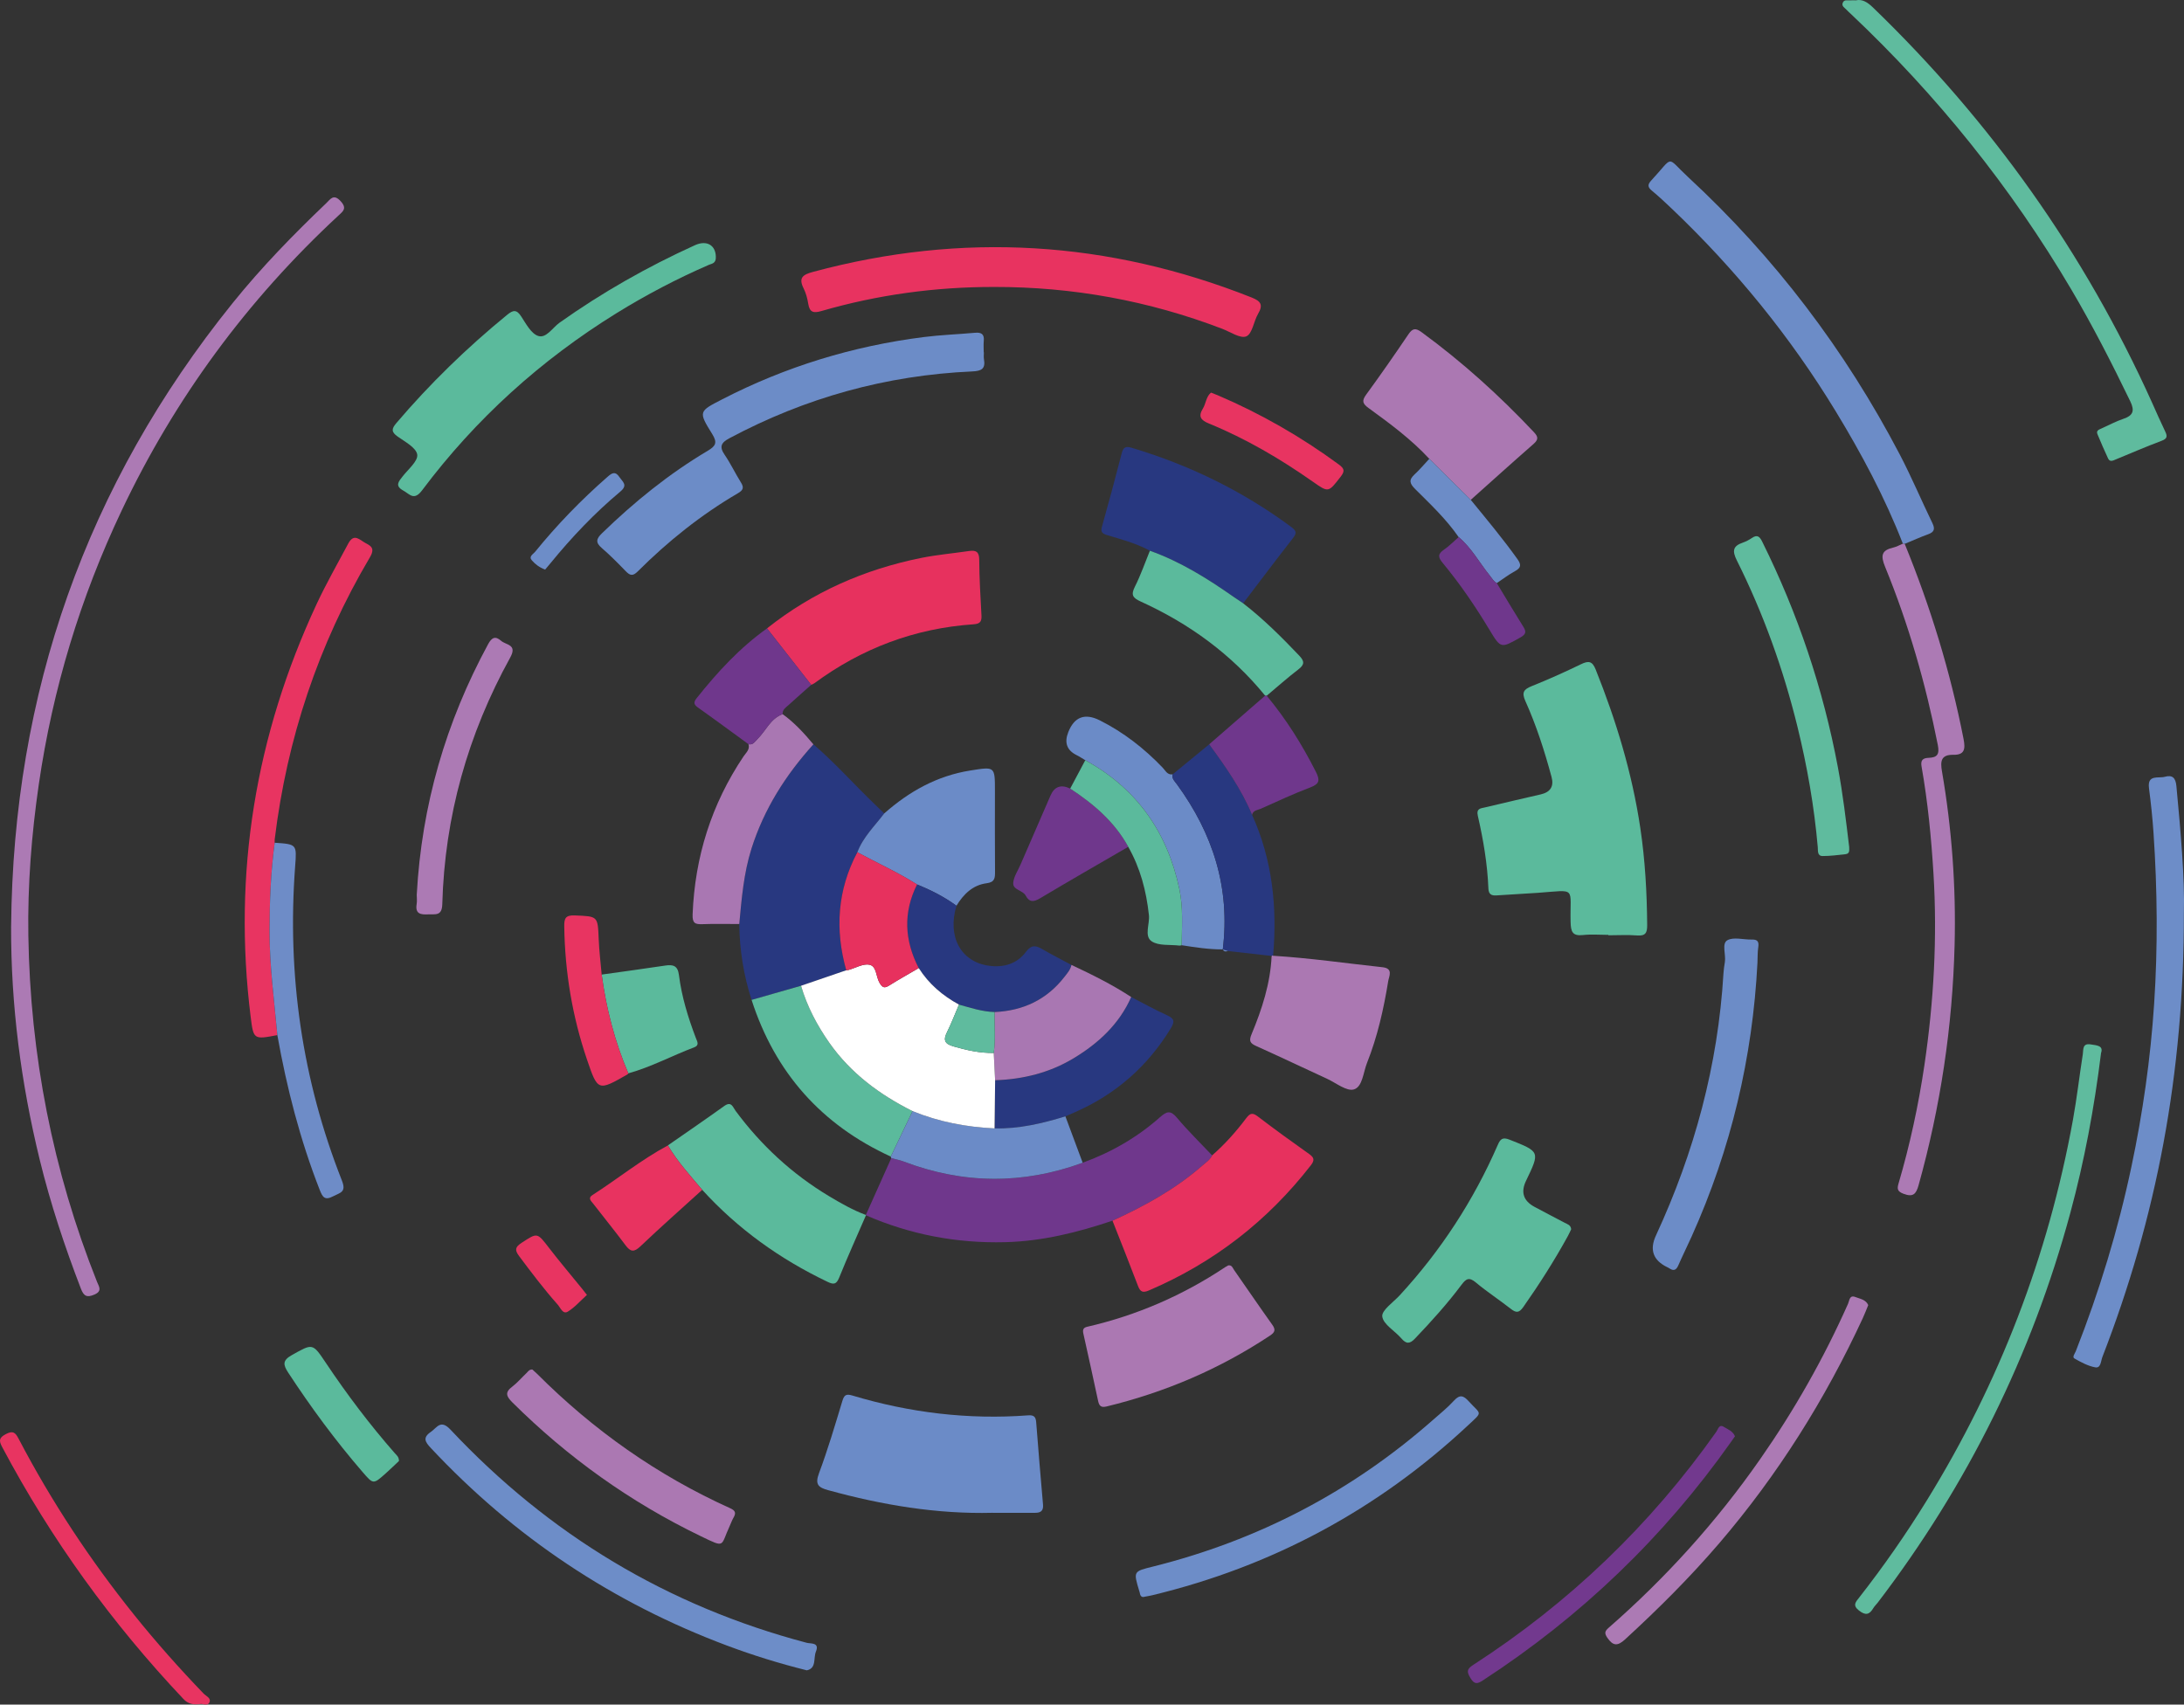 <?xml version="1.0" encoding="UTF-8"?>
<svg id="_Слой_2" data-name="Слой 2" xmlns="http://www.w3.org/2000/svg" viewBox="0 0 1000 780.61">
  <rect x="0" y="0" width="1000" height="780.61" fill="#333333" stroke="none"/>
  <defs>
    <style>
      .cls-1 {
        fill: #6c8cc7;
      }

      .cls-1, .cls-2, .cls-3, .cls-4, .cls-5, .cls-6, .cls-7, .cls-8, .cls-9, .cls-10, .cls-11, .cls-12, .cls-13, .cls-14, .cls-15, .cls-16 {
        stroke-width: 0px;
      }

      .cls-2 {
        fill: #6e8cc7;
      }

      .cls-3 {
        fill: #6b8bc7;
      }

      .cls-4 {
        fill: #6d8dc8;
      }

      .cls-5 {
        fill: #5fbb9e;
      }

      .cls-6 {
        fill: #a977b2;
      }

      .cls-7 {
        fill: #6f378c;
      }

      .cls-8 {
        fill: #e83461;
      }

      .cls-9 {
        fill: #5bba9c;
      }

      .cls-10 {
        fill: #72398e;
      }

      .cls-11 {
        fill: #ab78b2;
      }

      .cls-12 {
        fill: #ac7ab4;
      }

      .cls-13 {
        fill: #e83360;
      }

      .cls-14 {
        fill: #fff;
      }

      .cls-15 {
        fill: #283880;
      }

      .cls-16 {
        fill: #e7315e;
      }
    </style>
  </defs>
  <g id="_Слой_1-2" data-name="Слой 1">
    <path class="cls-9" d="M736.42,428.12c-3.86,0-7.76-.34-11.58.08-4.89.54-5.59-1.56-5.7-5.95-.4-16.3,3.11-14.69-15.03-13.38-6.3.46-12.61.72-18.91,1.18-2.42.18-3.6-.63-3.7-3.15-.45-11.25-2.32-22.32-4.83-33.25-.81-3.52,1.34-3.43,3.22-3.89,8.51-2.05,17.05-4,25.58-5.97q6.69-1.55,4.94-7.99c-3.19-11.86-6.95-23.55-11.98-34.75-1.77-3.94-.78-5.36,2.93-6.85,7.65-3.06,15.17-6.45,22.58-10.04,3.42-1.66,5.14-1.41,6.66,2.39,9.41,23.47,16.7,47.48,20.45,72.58,2.21,14.79,3.04,29.6,3.15,44.51.03,3.56-.77,5.05-4.62,4.75-4.36-.35-8.77-.08-13.16-.08v-.18Z"/>
    <path class="cls-15" d="M344.13,457.91c-3.64-11.3-5.5-22.88-5.64-34.75,1.08-11.63,2.03-23.25,5.59-34.53,5.74-18.17,15.69-33.76,28.36-47.77,10.04,8.62,18.78,18.55,28.32,27.68,1.38,1.32,2.75,2.65,4.12,3.97-4.36,5.75-9.7,10.82-12.31,17.79-9.18,17.31-10.3,35.37-5.08,54.04-6.91,2.37-13.81,4.73-20.72,7.1-7.54,2.16-15.08,4.32-22.63,6.48Z"/>
    <path class="cls-7" d="M509.39,559.01c-15.95,5.36-32.1,9.41-49.11,9.84-22.23.57-43.44-3.46-63.79-12.31,0,0-.05-.15-.05-.15,3.89-8.67,7.77-17.35,11.65-26.02,1.85.5,3.76.84,5.55,1.52,27.29,10.39,54.64,10.63,82.07.59,13.11-4.77,25.03-11.63,35.46-20.89,3.05-2.71,4.79-3.23,7.71.26,5.05,6.03,10.72,11.53,16.13,17.26-1.02,2.14-2.98,3.36-4.69,4.85-12.23,10.67-26.27,18.39-40.94,25.07Z"/>
    <path class="cls-12" d="M5.09,424.16c.95-106.78,34.3-202.05,101.43-285.37,13.15-16.32,27.71-31.29,42.85-45.73,1.91-1.82,3.34-4.5,6.62-.91,3.04,3.31,1.06,4.62-1.07,6.6-41.71,38.66-74.84,83.64-99.2,135.02-18.91,39.89-31.59,81.67-37.95,125.4-3.34,22.99-5.15,46.08-4.79,69.25.86,54.72,11.15,107.67,31.45,158.59.87,2.18,2.52,4.23-1.21,5.84-3.47,1.5-4.88.68-6.17-2.69-7.44-19.34-13.95-38.97-18.87-59.1-8.57-35.09-13.21-70.66-13.1-106.89Z"/>
    <path class="cls-3" d="M454.49,692.78c-25.63.65-50.6-3.57-75.23-10.34-4.52-1.24-6.2-2.57-4.28-7.73,4.04-10.82,7.33-21.94,10.67-33,.84-2.78,1.63-3.54,4.64-2.63,26.28,7.89,53.12,11.12,80.53,9.07,2.62-.2,3.43.76,3.62,3.13.99,12.58,2.01,25.16,3.13,37.73.26,2.88-1.05,3.78-3.6,3.78-6.49-.01-12.99,0-19.48,0Z"/>
    <path class="cls-1" d="M450.5,161.33c0,1.05-.15,2.13.03,3.16.77,4.41-1.08,5.42-5.4,5.61-39.36,1.74-76.4,12.05-111.17,30.6-3.73,1.99-4.74,3.82-2.17,7.56,2.77,4.04,4.87,8.54,7.48,12.7,1.49,2.36.97,3.54-1.35,4.89-16.92,9.89-32.11,22.05-45.96,35.88-2.27,2.26-3.54,1.82-5.47-.17-3.54-3.66-7.13-7.3-10.98-10.62-2.92-2.51-2.49-4.2.07-6.68,14.79-14.37,30.72-27.29,48.47-37.82,3.64-2.16,4.51-3.71,2.1-7.6-6.49-10.44-6.23-10.43,4.63-16.02,28.99-14.93,59.69-24.32,92-28.44,7.83-1,15.74-1.27,23.61-1.98,2.86-.26,4.36.53,4.06,3.68-.17,1.74-.03,3.51-.03,5.27h.09Z"/>
    <path class="cls-13" d="M455.12,131.41c-26.84-.02-53.2,3.55-78.97,11.02-3.67,1.06-5.44.66-6.08-3.32-.38-2.4-1.03-4.87-2.11-7.03-2.52-5.01-.21-6.36,4.38-7.59,68.25-18.37,135.11-14.27,200.76,11.75,4.29,1.7,5.32,3.41,2.95,7.46-2.02,3.45-2.63,9.15-5.38,10.33-2.7,1.16-7.34-2.05-11.07-3.47-33.64-12.87-68.47-19.21-104.48-19.15Z"/>
    <path class="cls-4" d="M999.94,417.75c.14,74.15-12.64,140.06-37.33,203.73-.68,1.76-.67,5.15-3.19,4.7-3.34-.59-6.56-2.35-9.58-4.06-1.15-.65.19-2.26.61-3.32,10.81-27.48,19.38-55.64,25.48-84.53,5.19-24.57,8.73-49.37,10.39-74.45,1.73-26.16,1.49-52.3-.28-78.43-.46-6.82-1.19-13.64-2.07-20.42-.84-6.48,4.29-4.41,7.27-5.25,3.51-.98,4.93.56,5.28,4.24,2,21.16,3.83,42.31,3.43,57.81Z"/>
    <path class="cls-15" d="M526.51,252.22c-6.16-3.41-12.94-5.16-19.6-7.18-2.46-.75-3-1.55-2.31-4,3.12-11.1,6.13-22.24,8.99-33.41.68-2.64,1.69-3.42,4.36-2.63,26.58,7.9,51.1,19.87,73.4,36.41,2.63,1.95,2.2,3.05.49,5.25-7.65,9.8-15.11,19.73-22.64,29.62-1.45-.97-2.91-1.92-4.34-2.92-12.02-8.42-24.42-16.18-38.35-21.13Z"/>
    <path class="cls-16" d="M509.39,559.01c14.68-6.68,28.71-14.4,40.94-25.07,1.7-1.49,3.67-2.7,4.69-4.85,5.83-5.1,10.97-10.87,15.61-17.05,1.8-2.39,2.96-2.54,5.33-.73,7.67,5.85,15.48,11.52,23.36,17.09,2.34,1.65,2.78,2.79.87,5.26-19.79,25.47-44.44,44.59-74.12,57.29-2.83,1.21-3.98.67-5.02-2.09-3.79-9.99-7.76-19.91-11.67-29.85Z"/>
    <path class="cls-9" d="M327.76,117.52c.18,3.16-1.86,3.19-3.13,3.74-14.66,6.37-28.78,13.76-42.36,22.17-34.69,21.48-64.49,48.42-88.96,81.05-3.77,5.03-5.64,1.84-8.67.17-3.94-2.17-2.14-4.12-.29-6.49,2.55-3.26,7.12-7.03,6.69-9.98-.46-3.14-5.55-5.84-8.96-8.26-2.91-2.07-2.89-3.48-.63-6.14,15.4-18.1,32.37-34.57,50.76-49.61,2.82-2.31,4.35-2.46,6.46.77,2.19,3.35,4.54,7.86,7.78,8.91,3.66,1.19,6.55-3.8,9.74-6.07,19.52-13.86,40.23-25.6,62-35.49,5.48-2.49,9.46.08,9.57,5.22Z"/>
    <path class="cls-1" d="M871.27,248.97c-8.23-21.17-18.9-41.13-30.66-60.48-20.82-34.26-45.95-65.09-74.96-92.76-3.05-2.91-6.13-5.79-9.37-8.48-1.99-1.65-1.84-2.85-.19-4.63,10.64-11.43,6.5-11.11,16.83-1.55,39.68,36.73,71.93,79.23,96.98,127.14,5.36,10.26,9.86,20.96,14.91,31.38,1.3,2.69.82,4.07-1.97,5.08-3.63,1.31-7.15,2.91-10.72,4.38-.28-.03-.56-.05-.84-.07Z"/>
    <path class="cls-9" d="M719.41,562.92c-.46.95-.94,2.07-1.53,3.14-6.17,11.23-13.04,22.01-20.41,32.5-1.98,2.82-3.35,2.67-5.77.77-5.24-4.11-10.86-7.76-15.96-12.03-3.03-2.54-4.43-1.78-6.52,1.02-6.52,8.72-13.81,16.79-21.33,24.67-2.42,2.54-4.01,2.52-6.25-.08-2.96-3.45-8.25-6.37-8.73-10.02-.37-2.83,5.02-6.49,7.96-9.68,18.83-20.43,33.8-43.39,44.9-68.85,1.17-2.68,2.15-3.75,5.41-2.46,13.97,5.54,14.02,5.41,7.55,18.85q-3.74,7.77,3.82,11.89c4.63,2.5,9.31,4.9,13.95,7.36,1.19.63,2.71.96,2.9,2.92Z"/>
    <path class="cls-9" d="M396.45,556.39s.05.16.05.15c-4.11,9.49-8.37,18.92-12.25,28.51-1.28,3.17-2.52,3.31-5.36,1.95-21.8-10.42-41.07-24.23-57.36-42.12-5.52-6.57-11.34-12.91-15.72-20.35,8.63-6.01,17.3-11.94,25.85-18.07,3.24-2.32,3.93.6,5.1,2.19,11.73,15.86,25.93,28.99,42.85,39.14,5.41,3.24,10.89,6.38,16.84,8.59Z"/>
    <path class="cls-16" d="M351.21,287.76c20.86-16.6,44.58-27.01,70.59-32.26,7.21-1.45,14.58-2.09,21.87-3.16,3.21-.47,4.68.29,4.7,4.03.04,8.42.55,16.85,1.01,25.27.15,2.74-.35,4.03-3.56,4.25-26.96,1.83-51.26,11-72.99,27.03-.41.31-.93.47-1.4.71-6.74-8.62-13.48-17.24-20.23-25.86Z"/>
    <path class="cls-12" d="M871.27,248.97c.28.02.56.04.84.07,11.84,28.96,20.96,58.73,26.97,89.46.9,4.63.38,7.25-4.7,7.16-5.75-.1-5.97,3.08-5.21,7.52,4.54,26.36,6.48,52.95,5.79,79.65-.96,37.3-6.45,73.99-16.5,109.97-1.12,4-2.49,5.56-6.88,3.89-2.77-1.05-3.02-2.19-2.32-4.59,5.25-17.85,9.17-36,11.89-54.39,4.28-29.05,5.93-58.23,4.14-87.61-1.01-16.48-2.6-32.84-5.46-49.09-.49-2.81.49-3.86,3.21-3.96,3.91-.14,5.11-1.51,4.22-5.95-5.54-27.94-13.34-55.2-24.13-81.54-2.12-5.19-1.64-7.56,3.77-8.81,1.52-.35,2.92-1.18,4.38-1.79Z"/>
    <path class="cls-11" d="M562.45,579.46c1.65-.18,2,1.26,2.64,2.18,5.83,8.33,11.54,16.75,17.46,25.03,1.66,2.33,1.17,3.49-1.03,4.95-23.02,15.29-48.01,25.96-74.84,32.47-2.56.62-3.41-.26-3.9-2.62-2.17-10.27-4.48-20.52-6.74-30.77-.35-1.57-.16-2.67,1.73-3.1,22.79-5.24,43.88-14.41,63.33-27.38.44-.29.92-.52,1.36-.76Z"/>
    <path class="cls-11" d="M654.44,210.11c-8.27-8.94-18.02-16.14-27.81-23.25-2.73-1.98-3.18-3.29-1.12-6.11,6.62-9.08,13.05-18.29,19.33-27.6,1.92-2.84,3.3-3.06,6.07-1.03,18.62,13.63,35.66,29.01,51.46,45.81,2.07,2.2,2,3.45-.24,5.42-9.65,8.43-19.15,17.03-28.71,25.56-6.33-6.27-12.66-12.53-18.99-18.8Z"/>
    <path class="cls-8" d="M126.99,474.03c-10.8,2.05-10.92,2.07-12.21-8.3-8.22-65.97,2.2-128.98,30.22-189.16,4.37-9.39,9.54-18.37,14.38-27.51,2.22-4.2,4.24-2.83,6.89-1.03,2.57,1.74,6.04,2.21,3.1,7.18-23.62,39.94-37.97,83.09-43.59,129.15-.06.52-.01,1.05-.02,1.58-1.8,13.42-2.31,26.9-2.34,40.43-.03,15.99,2.14,31.8,3.57,47.67Z"/>
    <path class="cls-11" d="M582.92,437.69c16.78,1.03,33.41,3.45,50.11,5.25,5.05.54,2.95,4.19,2.61,6.31-2.08,12.79-4.91,25.44-9.72,37.52-1.72,4.32-2.04,10.92-5.99,12.12-3.29,1.01-8.17-2.96-12.28-4.86-10.82-4.98-21.57-10.11-32.43-14.99-2.8-1.25-3.47-2.28-2.17-5.4,4.79-11.49,8.63-23.29,9.2-35.89,0,0,.32-.23.32-.23l.36.15Z"/>
    <path class="cls-5" d="M849.74.15c3.01-.66,5.4.92,7.86,3.29,54.01,52.18,96.8,112.28,127.7,180.78,2.01,4.47,3.96,8.97,6.09,13.37,1.05,2.17.98,3.29-1.61,4.26-7.05,2.65-13.97,5.64-20.93,8.51-1.3.54-2.77,1.4-3.62-.42-1.72-3.65-3.28-7.37-4.85-11.08-.71-1.67.64-2.11,1.76-2.61,3.36-1.51,6.63-3.28,10.1-4.45,4.52-1.53,5.25-3.7,3.14-8.06-8.41-17.38-17.18-34.54-26.99-51.18-27.65-46.89-61.42-88.87-100.98-126.23-.64-.6-1.31-1.18-1.9-1.83-.88-.98-2.54-1.71-1.67-3.42.69-1.36,2.16-.82,3.33-.92.7-.06,1.4-.01,2.57-.01Z"/>
    <path class="cls-3" d="M392.56,390.3c2.61-6.96,7.95-12.03,12.31-17.79,11.39-10.06,24.17-17.24,39.43-19.66,11.29-1.79,11.26-1.97,11.26,9.45,0,12.3-.06,24.59.04,36.89.02,2.89-.1,4.81-3.84,5.29-6.34.81-10.59,5.01-13.82,10.3-5.57-4.06-11.66-7.17-18.05-9.73-8.76-5.57-18.23-9.82-27.34-14.75Z"/>
    <path class="cls-4" d="M369.42,764.92c-12.74-3.18-24.63-6.88-36.29-11.24-52.37-19.58-97.69-49.74-135.89-90.6-2.57-2.75-3.81-4.7-.01-7.31,2.91-1.99,4.47-5.94,9.05-1.06,45.05,48.02,99.35,80.76,163.13,97.61,1.79.47,5.95-.27,4.18,4.03-1.22,2.96.36,7.63-4.16,8.57Z"/>
    <path class="cls-3" d="M559.89,434.77c-6.34.04-12.59-.93-18.83-1.91.09-8.58.75-17.17-1.04-25.68-5.52-26.14-19.51-46.09-43.09-59.04-1.34-.79-2.63-1.67-4.02-2.36q-6.59-3.27-3.8-10.42,4.16-10.66,14.51-5.45c10.89,5.48,20.35,12.87,28.76,21.66,1.26,1.32,2.1,3.4,4.53,3.04-.45,2.02.98,3.17,2,4.58,16.46,22.56,24.47,47.47,20.98,75.58Z"/>
    <path class="cls-5" d="M962.02,482.21c-3.13,25.38-7.65,49.48-14.06,73.19-17.67,65.31-47.17,124.79-88.22,178.56-.64.84-1.45,1.56-1.98,2.46-1.78,3.03-3.54,3.51-6.58,1.12-3.11-2.44-1.43-4,.1-5.96,11.16-14.25,21.47-29.08,30.97-44.48,33.24-53.88,55.58-111.95,66.89-174.23,1.81-9.99,2.96-20.1,4.53-30.14.31-1.99-.28-5.06,3.52-4.46,2.81.45,6.02.51,4.83,3.93Z"/>
    <path class="cls-1" d="M804.71,440.64c-2.21,43.72-12.16,85.58-30.11,125.52-2.01,4.48-4.2,8.87-6.17,13.37-.92,2.09-2.09,2.62-4,1.34-.29-.19-.6-.36-.92-.51q-9.89-4.72-5.27-14.63c17.62-38.1,28.39-77.96,30.89-119.96.1-1.75.38-3.49.65-5.22.54-3.42-1.52-8.41,1.09-9.94,2.84-1.66,7.44-.24,11.27-.35,2.69-.08,3.3,1.07,2.92,3.54-.34,2.24-.26,4.55-.36,6.83Z"/>
    <path class="cls-4" d="M524.33,731.16c-1.51.56-2.21-.19-2.44-1.67-.05-.34-.19-.67-.29-1.01-2.66-8.91-2.64-8.84,6.19-11.04,48.18-12.03,91-34.31,128.29-67.15,3.29-2.9,6.74-5.66,9.68-8.89,2.66-2.92,4.37-2.3,6.7.28,5.73,6.32,6.69,4.53-.23,11-41.39,38.67-89.65,64.61-144.72,77.88-1.02.25-2.07.4-3.18.62Z"/>
    <path class="cls-15" d="M559.89,434.77c3.49-28.1-4.53-53.02-20.98-75.58-1.03-1.41-2.46-2.56-2-4.58,5.59-4.58,11.17-9.17,16.76-13.75,7.47,10.2,14.73,20.53,19.63,32.29,9.3,20.6,11.56,42.25,9.63,64.53,0,0-.36-.15-.36-.15,0,0-.32.23-.32.23-6.66-.74-13.32-1.49-19.99-2.23-.78-.25-1.56-.5-2.35-.75h-.02Z"/>
    <path class="cls-6" d="M372.44,340.86c-12.67,14.02-22.61,29.6-28.36,47.77-3.56,11.27-4.51,22.89-5.59,34.53-5.6,0-11.2-.16-16.79.06-3.42.13-4.73-.39-4.57-4.5,1.04-26.32,8.63-50.43,23.31-72.32,1.11-1.66,3.01-3.12,2.29-5.58,2.1.41,2.89-1.18,4.12-2.4,3.84-3.78,5.92-9.37,11.5-11.38,5.4,3.89,9.84,8.75,14.08,13.82Z"/>
    <path class="cls-5" d="M846.69,387.91c.01,1.38.37,3.03-1.66,3.26-3.49.39-6.99.86-10.48.85-2.52,0-2.1-2.4-2.24-4.04-1.63-18.73-4.87-37.18-9.36-55.43-6.49-26.33-15.6-51.71-27.72-75.96-2.15-4.31-1.78-6.54,2.74-8.09,1.48-.51,2.92-1.27,4.21-2.15,2.46-1.67,3.56-.59,4.69,1.7,16.31,32.88,27.91,67.33,34.67,103.42,2.26,12.08,3.7,24.26,5.16,36.45Z"/>
    <path class="cls-9" d="M344.13,457.91c7.54-2.16,15.08-4.32,22.63-6.48,2.81,9.47,7.33,18.08,12.99,26.15,9.8,13.96,23.02,23.71,38.08,31.25-3.32,6.94-6.65,13.88-9.97,20.82-31.77-14.56-52.99-38.49-63.72-71.73Z"/>
    <path class="cls-11" d="M243.75,627.15c.64.58,1.43,1.26,2.17,1.99,25.79,25.82,55.14,46.54,88.44,61.56,2.5,1.13,2.67,2.26,1.47,4.35-.7,1.21-1.15,2.56-1.74,3.83-4.31,9.25-1.7,10.17-13.26,4.59-32.2-15.55-60.87-36.05-86.23-61.25-2.82-2.8-3.51-4.61-.04-7.22,2.36-1.78,4.29-4.13,6.47-6.17.72-.67,1.23-1.74,2.73-1.67Z"/>
    <path class="cls-15" d="M517.94,456.58c5.43,2.79,10.76,5.79,16.32,8.3,3.39,1.53,3.77,2.84,1.79,6.09-10.64,17.43-25.25,30.21-43.93,38.39-1.43.63-2.87,1.24-4.31,1.87-10.57,3.26-21.26,5.76-32.43,5.52.09-7.35.17-14.7.26-22.05,12.78-.42,24.91-3.43,35.88-10.03,11.37-6.85,20.91-15.62,26.42-28.08Z"/>
    <path class="cls-9" d="M526.51,252.22c13.94,4.95,26.33,12.71,38.35,21.13,1.43,1,2.89,1.95,4.34,2.92,9.31,7.21,17.62,15.49,25.72,24.01,2.35,2.47,2.49,4.04-.39,6.24-5,3.83-9.71,8.04-14.55,12.09-.24.04-.47.03-.7-.04-15.48-18.99-34.77-33-56.95-43.09-3.69-1.68-4.61-3-2.69-6.81,2.67-5.29,4.61-10.95,6.86-16.45Z"/>
    <path class="cls-15" d="M419.9,405.05c6.39,2.55,12.48,5.66,18.05,9.73-4.28,14.1,1.96,25.7,14.86,27.48,6.72.93,12.83-.87,16.89-6.29,2.59-3.46,4.56-3.04,7.58-1.29,4.36,2.53,8.86,4.82,13.3,7.21-.42,2.15-1.86,3.74-3.13,5.39-8.11,10.5-18.96,15.63-32.09,16.2-5.63-.19-10.94-1.9-16.29-3.42-7.5-4.07-13.81-9.46-18.43-16.72-6.52-12.64-7.2-25.39-.75-38.28Z"/>
    <path class="cls-6" d="M455.37,463.47c13.13-.58,23.98-5.7,32.09-16.2,1.27-1.64,2.7-3.23,3.13-5.39,9.38,4.41,18.67,9,27.36,14.7-5.51,12.46-15.05,21.23-26.42,28.08-10.97,6.61-23.1,9.61-35.88,10.03-.21-4.17-.42-8.33-.63-12.5.86-6.23.25-12.48.36-18.72Z"/>
    <path class="cls-3" d="M455.39,516.75c11.16.24,21.86-2.26,32.43-5.52,2.64,7.08,5.28,14.16,7.91,21.24-27.43,10.04-54.78,9.8-82.07-.59-1.78-.68-3.7-1.02-5.55-1.52-.13-.22-.21-.47-.24-.72,3.32-6.94,6.65-13.88,9.97-20.81,12.04,4.93,24.61,7.31,37.55,7.92Z"/>
    <path class="cls-2" d="M126.99,474.03c-1.43-15.87-3.59-31.68-3.57-47.67.02-13.53.54-27.01,2.34-40.43,10.21.7,10.14.69,9.38,10.8-3.72,49.6,3.17,97.66,21.43,143.95,2.1,5.33-.8,5.46-3.97,7.13-3.89,2.05-4.88.48-6.21-2.9-8.99-22.95-15.08-46.67-19.4-70.88Z"/>
    <path class="cls-12" d="M855.43,597.64c-.86,2.08-1.6,4.05-2.48,5.96-17.29,37.33-38.96,71.85-65.76,103.13-13.4,15.63-27.94,30.11-43.1,44.02-3.44,3.15-5.51,3.05-8.1-.7-1.41-2.05-1.29-3,.62-4.66,26.17-22.87,49.3-48.5,69.2-77,15.72-22.5,29.22-46.28,40.38-71.37.6-1.35.63-4.12,3.27-3.07,2.13.84,4.82,1.13,5.97,3.71Z"/>
    <path class="cls-12" d="M190.82,409.72c2.24-41,13.33-79.04,32.69-114.75,1.68-3.1,3.33-3.81,5.94-1.51,2.25,1.99,7.52,1.59,4.17,7.65-19.38,35.12-30.01,72.8-31.11,112.97-.15,5.56-3.22,4.49-6.46,4.65-3.44.18-6.01-.2-5.28-4.68.25-1.54.04-3.15.04-4.33Z"/>
    <path class="cls-9" d="M275.49,446.31c9.69-1.37,19.4-2.66,29.08-4.13,3.63-.55,5.76.02,6.3,4.33,1.24,9.93,4.19,19.46,7.73,28.8.62,1.62,1.79,3.36-.75,4.32-10.12,3.81-19.69,9-30.16,11.91-6.21-14.5-10.09-29.63-12.2-45.23Z"/>
    <path class="cls-7" d="M516.61,387.8c-13.44,7.81-26.94,15.53-40.28,23.51-2.92,1.75-4.96,2.06-6.67-1.14-1.38-2.59-6.02-2.56-5.72-5.93.25-2.81,2.11-5.49,3.29-8.21,4.58-10.57,9.17-21.13,13.76-31.69q2.72-6.25,9.03-3.21c10.7,7.06,20.33,15.19,26.59,26.67Z"/>
    <path class="cls-7" d="M358.36,327.04c-5.58,2.01-7.66,7.59-11.5,11.38-1.24,1.22-2.03,2.81-4.12,2.4-7.62-5.55-15.2-11.17-22.9-16.62-1.93-1.37-2.6-2.29-.89-4.43,9.5-11.95,19.76-23.1,32.26-32.01,6.74,8.62,13.48,17.24,20.23,25.86-3.47,3.08-6.97,6.14-10.4,9.27-1.24,1.13-2.86,2.08-2.67,4.16Z"/>
    <path class="cls-7" d="M579.29,318.57c.23.07.46.09.7.04,8.9,10.68,16.21,22.37,22.49,34.78,1.91,3.77,1.85,5.55-2.47,7.18-7.68,2.91-15.14,6.4-22.65,9.76-1.49.67-3.58.66-4.07,2.83-4.9-11.77-12.17-22.09-19.63-32.3,8.54-7.43,17.08-14.87,25.63-22.3Z"/>
    <path class="cls-9" d="M516.61,387.8c-6.26-11.48-15.88-19.61-26.59-26.67,2.3-4.33,4.6-8.65,6.9-12.98,23.59,12.95,37.57,32.9,43.09,59.04,1.8,8.51,1.13,17.1,1.04,25.68-.34.05-.69.2-1.02.16-4.32-.53-9.51.21-12.72-1.97-3.53-2.4-.8-7.89-1.25-12.01-1.2-11.06-3.94-21.54-9.46-31.24Z"/>
    <path class="cls-10" d="M794.4,657.75c-.63.89-1.23,1.75-1.83,2.6-30.84,43.67-68.75,79.97-113.53,109.14-2.47,1.61-3.89,2.08-5.72-.97-1.68-2.8-1.92-4.06,1.2-6.07,43.99-28.43,81.14-64.03,111.37-106.83.74-1.05,1.22-3.54,3.38-2.2,1.84,1.14,4.14,1.91,5.13,4.32Z"/>
    <path class="cls-8" d="M91.98,780.32c-3.65.49-5.88-.05-7.97-2.25-32.84-34.77-60.62-73.16-83.03-115.43-1.54-2.9-1.47-4.23,1.7-5.9,3.29-1.74,4.37-.69,5.83,2.1,15,28.69,32.75,55.58,53.02,80.82,10.01,12.46,20.62,24.39,31.7,35.91,1.12,1.16,3.55,2.05,2.66,4.02-.85,1.89-3.19.54-3.91.73Z"/>
    <path class="cls-13" d="M305.8,524.54c4.39,7.44,10.21,13.78,15.72,20.35-9.46,8.6-19.04,17.06-28.3,25.87-2.95,2.81-4.54,2.55-6.83-.53-4.8-6.46-9.91-12.69-14.82-19.07-.84-1.09-2.56-2.44-.32-3.88,11.6-7.44,22.35-16.19,34.54-22.73Z"/>
    <path class="cls-8" d="M275.49,446.31c2.11,15.61,6,30.73,12.2,45.23-.1.14-.16.35-.3.43-13.62,7.79-13.67,7.8-18.66-6.86-6.7-19.71-10.06-39.98-10.37-60.8-.06-3.67.5-5.26,4.77-5.09,10.66.44,10.56.21,11,10.87.22,5.42.89,10.81,1.36,16.22Z"/>
    <path class="cls-9" d="M182.67,669.06c-1.88,1.76-3.99,3.83-6.19,5.79-5.59,4.97-5.57,4.92-10.5-.79-12.4-14.36-23.62-29.59-34.01-45.46-2.38-3.63-2.67-5.62,1.68-8.05,9.54-5.34,9.41-5.61,15.55,3.57,9.67,14.45,20.11,28.3,31.58,41.37.78.89,1.89,1.61,1.9,3.57Z"/>
    <path class="cls-8" d="M554.49,179.8c1.38.54,2.21.84,3.01,1.18,19.74,8.42,38.22,19.03,55.53,31.74,2.69,1.98,2.72,3.14.76,5.67-5.58,7.17-5.45,7.27-12.67,2.2-14.95-10.5-30.65-19.71-47.58-26.64-3.73-1.53-5-3.19-2.8-6.79,1.45-2.37,1.51-5.57,3.75-7.36Z"/>
    <path class="cls-1" d="M654.44,210.11c6.33,6.27,12.66,12.53,18.99,18.8,7.27,8.91,14.65,17.72,21.34,27.09,1.87,2.62,1.74,4.02-1.13,5.58-2.89,1.57-5.54,3.61-8.29,5.45-1.45-.76-2.17-2.16-3.15-3.37-4.78-5.9-8.4-12.74-14.33-17.71-5.66-8.2-12.89-15.01-19.89-21.98-2.48-2.48-3.07-4.14-.34-6.66,2.42-2.23,4.54-4.79,6.8-7.2Z"/>
    <path class="cls-7" d="M667.87,245.96c5.93,4.97,9.55,11.81,14.33,17.71.98,1.21,1.7,2.61,3.15,3.37,3.97,6.56,7.88,13.17,11.96,19.67,1.44,2.3,1.76,3.57-1.12,5.19-8.99,5.05-8.95,5.24-14.3-3.65-6.41-10.65-13.4-20.9-21.32-30.46-2.16-2.61-2.29-4.08.55-6.04,2.42-1.68,4.52-3.83,6.76-5.78Z"/>
    <path class="cls-8" d="M268.76,592.99c-3.05,2.74-5.61,5.76-8.83,7.7-2.21,1.33-3.33-1.85-4.57-3.24-6.29-7.08-12-14.64-17.67-22.23-2.04-2.74-1.88-4.1,1.08-6.03,7.34-4.79,7.12-4.86,12.65,2.32,4.81,6.25,9.92,12.27,14.89,18.4.75.93,1.48,1.87,2.44,3.09Z"/>
    <path class="cls-4" d="M249.61,260.84c-2.79-1.06-4.58-2.52-6.07-4.21-1.61-1.83.57-2.82,1.42-3.87,10.09-12.43,21.19-23.89,33.25-34.43,2.04-1.78,3.52-2.67,5.41.14,1.5,2.23,3.99,3.64.42,6.64-11.74,9.82-22.26,20.89-31.94,32.75-.86,1.06-1.75,2.1-2.49,2.98Z"/>
    <path class="cls-3" d="M559.91,434.78c.78.25,1.56.5,2.35.75-.94.24-1.85.38-2.35-.75Z"/>
    <path class="cls-14" d="M455.39,516.75c-12.94-.61-25.52-2.99-37.55-7.92-15.05-7.54-28.28-17.3-38.08-31.25-5.66-8.06-10.19-16.67-12.99-26.15,6.91-2.37,13.81-4.73,20.72-7.1.35-.04.71-.04,1.04-.14,3.2-.89,6.63-2.98,9.54-2.4,3.36.66,2.98,5.44,4.62,8.24,1.26,2.16,2.17,2.71,4.38,1.32,4.46-2.79,9.06-5.36,13.6-8.02,4.61,7.26,10.92,12.65,18.42,16.72-1.78,4.16-3.39,8.41-5.4,12.46-1.78,3.58-1.48,5.44,2.84,6.68,6.08,1.75,12.14,3.11,18.48,3,.21,4.17.42,8.33.63,12.5-.09,7.35-.17,14.7-.26,22.05Z"/>
    <path class="cls-16" d="M420.66,443.33c-4.54,2.66-9.14,5.23-13.6,8.02-2.21,1.38-3.11.84-4.38-1.32-1.63-2.8-1.26-7.57-4.62-8.24-2.91-.57-6.34,1.51-9.54,2.4-.33.09-.69.09-1.04.14-5.22-18.66-4.09-36.73,5.08-54.04,9.1,4.93,18.58,9.18,27.34,14.75-6.45,12.89-5.76,25.64.75,38.28Z"/>
    <path class="cls-5" d="M455.01,482.19c-6.34.11-12.4-1.25-18.48-3-4.32-1.24-4.62-3.09-2.84-6.68,2.01-4.05,3.61-8.3,5.4-12.46,5.35,1.52,10.66,3.23,16.29,3.42-.11,6.24.5,12.49-.36,18.72Z"/>
  </g>
</svg>